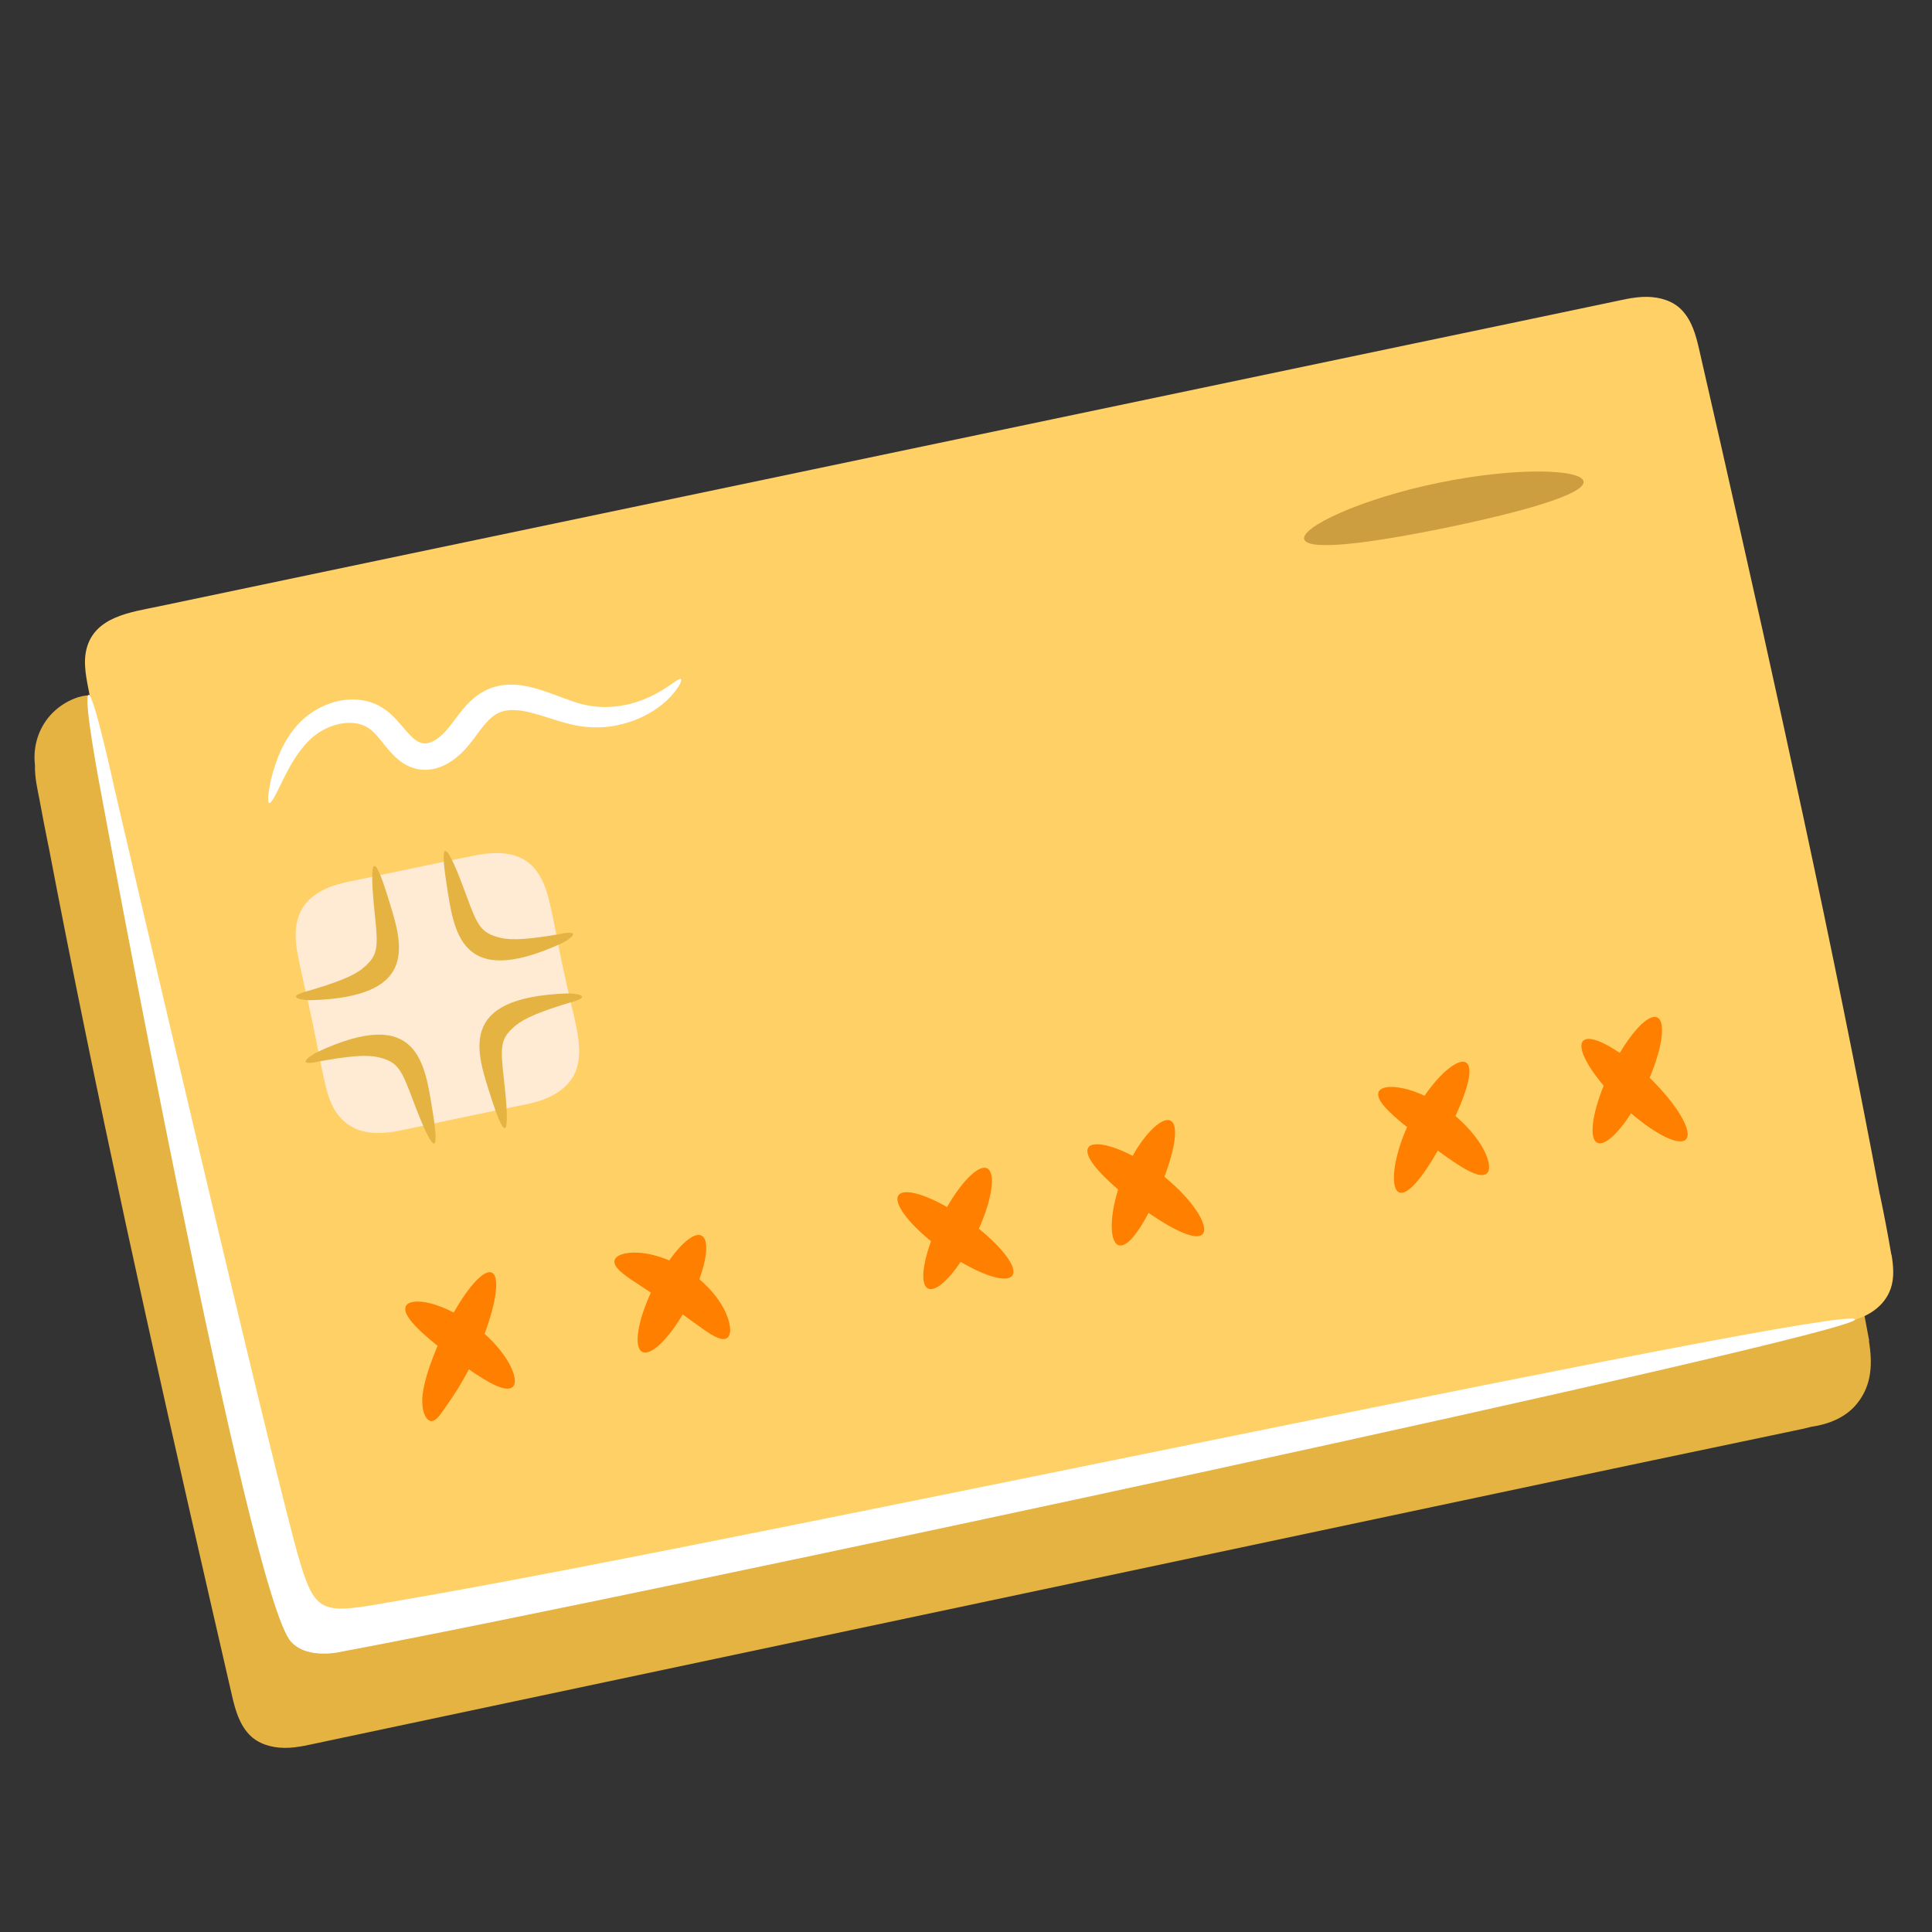 <svg id="Illustration" xmlns="http://www.w3.org/2000/svg" viewBox="0 0 200 200"><rect x="0" y="0" width="200" height="200" fill="#333333" stroke="none"/><defs><style>.cls-2,.cls-3,.cls-5{stroke-width:0}.cls-2{fill:#ff8000}.cls-3{fill:#fff}.cls-5{fill:#e5b342}</style></defs><path class="cls-5" d="M193.5 138.77c-.19-1.18-.19-1.19 0 0 .09.58-1.15-6.24-1.13-5.68-.35-2.06-1.29 3.48-1.72 1.44 0-.02-.01-.03-.02-.05-1.23-6.46-2.51-12.9-3.83-19.34-1.35-6.61-2.75-13.2-4.17-19.79-1.41-6.51-2.85-13.02-4.31-19.52-1.46-6.5-2.94-13-4.43-19.5-.75-3.28-1.5-6.56-2.26-9.84-.33-1.43-.74-2.9-1.77-4-.94-.99-2.31-1.37-3.65-1.39-.72-.01-1.44.1-2.15.23l-9.1 1.92-4.28.9c-3.86.82-7.72 1.63-11.58 2.45-5.65 1.19-11.29 2.39-16.94 3.58-6.85 1.45-13.69 2.9-20.54 4.34-7.41 1.57-14.81 3.13-22.22 4.7-7.32 1.55-14.63 3.1-21.95 4.64-6.63 1.4-13.26 2.81-19.9 4.21l-16.03 3.39-10.21 2.16c-1.22.26 2.59.17 1.33.61 1.43-.94-2.15-.18-.7-.93 1.05-.54.4-2.29-.66-1.74-.94.48-2.12.28-3.14.6-.99.31-1.91.86-2.65 1.59-1.46 1.43-2.11 3.47-1.87 5.46-.04 1.22.25 2.45.48 3.63.29 1.55.58 3.11.9 4.66 0 .02.01.04.02.07 1.23 6.45 2.51 12.89 3.83 19.33 1.35 6.61 2.75 13.2 4.17 19.79 1.41 6.51 2.85 13.02 4.31 19.52 1.46 6.5 2.94 13 4.43 19.5.75 3.28 1.5 6.56 2.26 9.84.33 1.43.74 2.9 1.77 4 .94.99 2.31 1.37 3.65 1.39.72.01 1.44-.1 2.15-.23 10.37-2.19 20.75-4.39 31.12-6.59 8.49-1.8 16.98-3.6 25.46-5.39 7.81-1.65 15.62-3.31 23.43-4.96 8.34-1.77 16.67-3.53 25.01-5.3 10.07-2.13 20.14-4.26 30.22-6.4 1.44-.3 2.88-.61 4.32-.91l9.02-1.89c1.83-.38 3.66-.77 5.48-1.15.62-.13 1.24-.25 1.85-.42 1.82-.26 3.61-.97 4.77-2.44 1.54-1.94 1.57-4.14 1.2-6.49Z"/><path d="M195.79 129.88c-.35-2.07-.75-4.14-1.18-6.2 0-.02-.01-.03-.02-.05-1.21-6.42-2.47-12.83-3.77-19.24-1.33-6.57-2.7-13.13-4.11-19.69-1.39-6.48-2.81-12.95-4.24-19.42-1.44-6.47-2.9-12.93-4.36-19.4-.74-3.26-1.48-6.52-2.23-9.78-.33-1.43-.73-2.88-1.76-3.98-.93-.99-2.3-1.37-3.62-1.39-.72-.01-1.43.09-2.13.22-3.02.63-6.03 1.26-9.05 1.9-1.42.3-2.84.59-4.25.89-3.84.8-7.68 1.61-11.52 2.41-5.62 1.18-11.23 2.35-16.85 3.53-6.81 1.43-13.62 2.85-20.43 4.28-7.37 1.54-14.73 3.09-22.1 4.63-7.28 1.52-14.56 3.05-21.83 4.57L42.55 57.3c-5.31 1.11-10.63 2.23-15.94 3.34l-10.16 2.13c-2.86.6-6.63 1.04-7.49 4.39-.4 1.57.02 3.21.31 4.76.29 1.55.57 3.09.89 4.63 0 .02.01.04.02.07 1.21 6.42 2.47 12.82 3.77 19.22 1.33 6.57 2.7 13.13 4.11 19.69 1.39 6.48 2.81 12.95 4.24 19.42 1.44 6.47 2.9 12.93 4.36 19.4.74 3.26 1.48 6.52 2.23 9.78.33 1.43.73 2.88 1.76 3.98.93.99 2.3 1.37 3.62 1.39.72.01 1.43-.09 2.13-.22 10.32-2.16 20.64-4.32 30.96-6.49l25.33-5.31c7.77-1.63 15.54-3.26 23.3-4.89l24.88-5.22 30.06-6.3 4.3-.9 8.97-1.86c1.82-.38 3.64-.75 5.45-1.13 1.51-.31 3.07-.59 4.35-1.52.8-.58 1.39-1.32 1.72-2.25.4-1.14.28-2.37.09-3.54Z" style="fill:#ffd066;stroke-width:0"/><path d="M59.24 104.46c-.28-1.28-.59-2.55-.86-3.83-.57-2.5-.95-5.05-1.57-7.54-.29-1.18-.73-2.33-1.53-3.25-.67-.77-1.64-1.26-2.64-1.43-1.48-.26-2.93.02-4.37.32l-2.77.57c-1.81.38-3.62.76-5.44 1.14-1.11.23-2.22.47-3.33.7-.79.16-1.57.32-2.33.59-.94.34-1.86.83-2.55 1.57-.78.83-1.15 1.88-1.23 3-.1 1.24.19 2.5.44 3.71.22 1.06.47 2.12.71 3.18l.39 1.77c.55 2.45.94 4.93 1.53 7.37.27 1.11.63 2.24 1.35 3.14.67.84 1.58 1.42 2.63 1.66 1.2.28 2.43.15 3.63-.07 3.95-.83 7.89-1.67 11.84-2.47 1.2-.24 2.41-.44 3.54-.94.97-.43 1.83-1.02 2.45-1.89.67-.94.87-2.13.82-3.27-.06-1.35-.39-2.7-.69-4.01Z" style="fill:#ffead4;stroke-width:0"/><path class="cls-3" d="M70.51 70.29c-.16-.13-.73.38-1.82 1.07-1.09.68-2.77 1.54-4.98 1.77-1.09.13-2.3.06-3.52-.25-1.24-.33-2.6-.94-4.22-1.46-.81-.25-1.71-.49-2.72-.54-1-.06-2.16.13-3.16.68-1.02.55-1.77 1.36-2.37 2.11-.6.75-1.12 1.52-1.62 2.06-.52.56-1.12 1-1.63 1.15-.51.15-.89.09-1.36-.21-.47-.3-.97-.9-1.53-1.55-.55-.64-1.2-1.39-2.12-1.93-.89-.54-1.9-.76-2.82-.78-.93-.02-1.8.16-2.57.44-1.55.55-2.8 1.55-3.63 2.61-.83 1.05-1.35 2.12-1.71 3.06-.36.94-.58 1.76-.73 2.44-.28 1.35-.31 2.12-.14 2.17.19.06.57-.61 1.15-1.82.6-1.18 1.38-2.99 2.89-4.56.74-.77 1.71-1.39 2.87-1.72 1.14-.32 2.43-.29 3.36.33.46.29.91.8 1.42 1.44.52.63 1.07 1.41 2.03 2.1.48.34 1.09.62 1.74.73.66.12 1.35.05 1.95-.13 1.22-.38 2.1-1.12 2.84-1.89.76-.82 1.23-1.58 1.76-2.24.51-.65 1-1.16 1.52-1.45 1.03-.62 2.42-.47 3.86-.07 1.44.39 2.9.96 4.43 1.26 1.57.29 3.05.23 4.34-.06 2.59-.56 4.36-1.85 5.34-2.87.99-1.05 1.27-1.8 1.13-1.9Z"/><path class="cls-5" d="M58.25 96.64c-3.45.61-5.25.72-6.4.45-2.08-.49-2.42-1.23-3.61-4.49-1.9-5.22-2.83-6.31-2.02-1.14.77 4.93 1.35 11.03 11.9 6.2.72-.33 2.24-1.4.13-1.03ZM31.58 102.67c3.37-.97 5.03-1.66 5.95-2.41 1.65-1.35 1.63-2.17 1.27-5.62-.59-5.52-.24-6.91 1.31-1.91 1.48 4.76 3.64 10.5-7.96 10.81-.8.02-2.62-.28-.57-.87ZM32.7 109.94c3.44-.64 5.24-.77 6.4-.51 2.08.47 2.43 1.21 3.65 4.46 1.95 5.2 2.88 6.29 2.03 1.13-.81-4.92-1.44-11.02-11.95-6.1-.72.34-2.22 1.42-.12 1.03ZM59.32 103.69c-3.36 1-5.01 1.7-5.93 2.46-1.64 1.36-1.61 2.18-1.22 5.63.63 5.52.3 6.91-1.3 1.93-1.52-4.75-3.73-10.47 7.87-10.87.8-.03 2.63.25.57.86Z"/><path d="M135.02 55.83c.38 1.26 6.94.39 14.82-1.23 7.88-1.64 14.25-3.45 14.09-4.75-.15-1.28-6.94-1.54-15.05.14-8.11 1.67-14.24 4.61-13.87 5.84Z" style="stroke-width:0;fill:#cc9e40"/><path class="cls-3" d="M192.05 136.58c.41 1.53-127.52 28.98-156.7 34.4 0 0-3.54.89-5.25-1.06-4.4-5.03-19.57-87.48-19.57-87.48S8.54 72.17 9.17 71.93c.53-.2 2.69 9.75 2.69 9.75s16.51 71.08 19.2 80.06c1.77 5.9 2.63 5.25 11.34 3.76 34.4-5.89 149.15-30.67 149.64-28.91Z"/><path class="cls-2" d="M50.16 138.08c1.23-3.29 1.59-5.95.75-6.34-.78-.36-2.38 1.38-3.94 4.13-.88-.45-1.73-.78-2.46-.96-1.33-.32-2.27-.19-2.5.31-.38.85 1.14 2.37 3.29 4.1-.75 1.79-1.32 3.41-1.54 4.94-.11.86-.03 1.62.17 2.12.19.5.48.74.75.73.57-.04 1-.83 1.78-1.93.56-.8 1.34-2.01 2.08-3.43 2.1 1.47 3.84 2.4 4.52 1.84.41-.36.28-1.3-.38-2.49-.52-.93-1.38-2.01-2.51-3.02ZM72.4 132.42c.83-2.3.96-4.13.22-4.51-.71-.36-2.03.71-3.34 2.57-1.15-.49-2.26-.75-3.17-.8-1.47-.09-2.4.29-2.5.82-.1.56.59 1.17 1.62 1.89.61.4 1.34.89 2.15 1.42-1.39 3.01-1.8 5.68-.89 6.14.86.44 2.62-1.24 4.18-3.88.84.6 1.61 1.16 2.24 1.61 1.03.71 1.86 1.14 2.34.84.46-.28.48-1.28-.12-2.63-.48-1.08-1.42-2.35-2.73-3.47ZM101.34 127.19c1.37-3.09 1.76-5.79.85-6.24-.86-.42-2.6 1.3-4.15 4-2.45-1.39-4.52-1.94-5.03-1.22-.54.77.92 2.77 3.37 4.76-.91 2.5-1.09 4.52-.31 4.9.72.35 2.06-.8 3.38-2.76 2.59 1.53 4.82 2.16 5.35 1.41.55-.78-.95-2.82-3.47-4.84ZM120.54 121.83c1.08-2.91 1.5-5.33.65-5.81-.78-.44-2.5 1.06-3.94 3.63-2.3-1.2-4.2-1.53-4.6-.84-.46.77.92 2.46 3.1 4.33-.95 3.02-.84 5.51.07 5.77.8.23 1.95-1.19 3.08-3.35 2.65 1.83 4.93 2.89 5.59 2.2.72-.75-.92-3.48-3.94-5.93ZM150.68 115.52c1.25-2.76 1.86-4.99 1.1-5.51-.72-.5-2.58.9-4.31 3.42-.8-.37-1.56-.63-2.23-.77-1.37-.29-2.31-.13-2.53.38-.31.8 1.03 2.1 2.95 3.64-1.53 3.42-1.74 6.43-.8 6.76.89.32 2.42-1.59 3.98-4.33 2.35 1.72 4.28 2.97 5.05 2.39.43-.34.33-1.3-.32-2.53-.56-1.06-1.57-2.3-2.9-3.44ZM170.77 111.56c1.32-3.12 1.69-5.81.79-6.23-.81-.39-2.39 1.17-3.88 3.67-1.8-1.24-3.29-1.78-3.8-1.25-.59.62.33 2.51 2.13 4.64-1.21 2.98-1.52 5.5-.66 5.91.74.35 2.13-.92 3.5-3.05 2.58 2.22 5 3.41 5.68 2.7.75-.79-.92-3.62-3.76-6.38Z"/></svg>